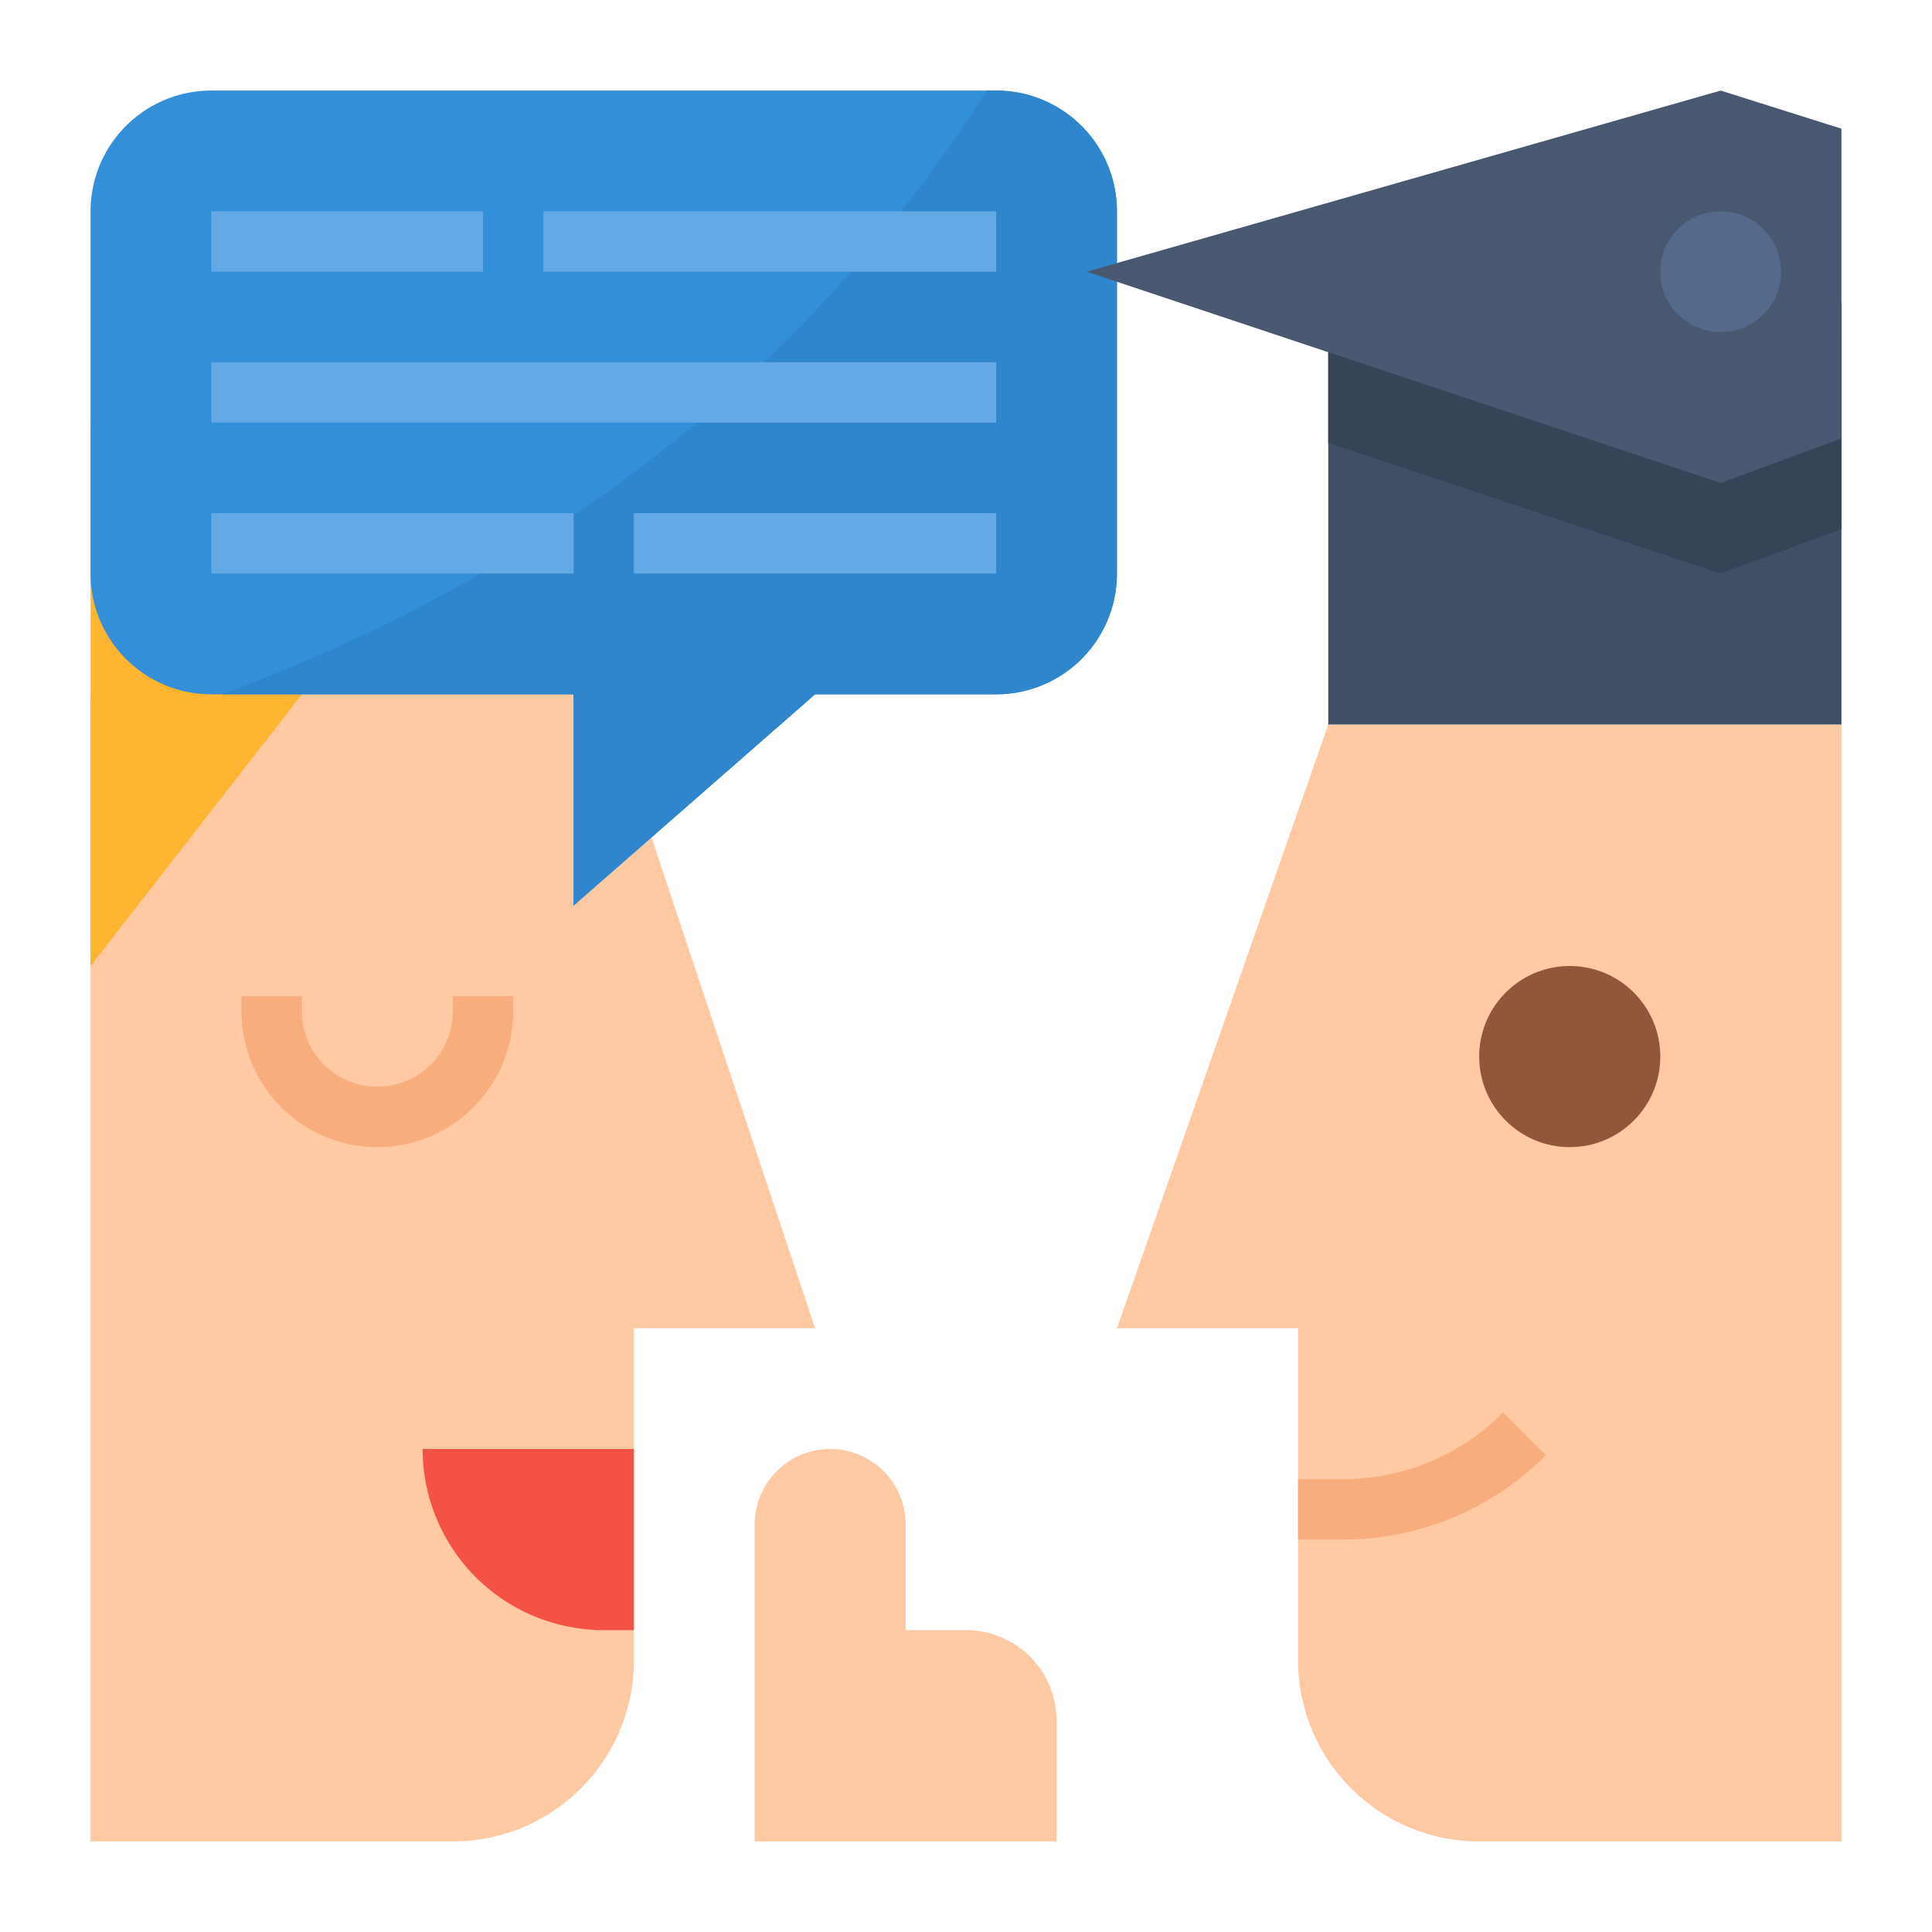 <svg xmlns="http://www.w3.org/2000/svg" viewBox="0 0 512 512"><title>career-advice-business-consultant</title><g id="Flat"><path d="M160,184H24V488h96a48,48,0,0,0,48-48V352h48Z" style="fill:#fec9a3"/><path d="M168,432h-8a48,48,0,0,1-48-48h56Z" style="fill:#f35244"/><path d="M100,304a36.04,36.04,0,0,1-36-36v-4H80v4a20,20,0,0,0,40,0v-4h16v4A36.04,36.04,0,0,1,100,304Z" style="fill:#f7ad7c"/><path d="M209.7,117.8,194.8,88l-23.466,17.6a32,32,0,0,1-19.2,6.4H24V256l56-72h88.793a45.739,45.739,0,0,0,42.589-29.058h0A45.737,45.737,0,0,0,209.7,117.8Z" style="fill:#ffb531"/><path d="M296,56v96a32,32,0,0,1-32,32H216l-64,56V184H56a32,32,0,0,1-32-32V56A32,32,0,0,1,56,24H264A32,32,0,0,1,296,56Z" style="fill:#348fd9"/><path d="M296,56v96a32,32,0,0,1-32,32H216l-64,56V184H58.76c79.6-29.42,151.75-79.82,202.67-160H264A32,32,0,0,1,296,56Z" style="fill:#3086cd"/><rect x="56" y="56" width="72" height="16" style="fill:#62a9e6"/><rect x="144" y="56" width="120" height="16" style="fill:#62a9e6"/><rect x="56" y="96" width="208" height="16" style="fill:#62a9e6"/><rect x="168" y="136" width="96" height="16" style="fill:#62a9e6"/><rect x="56" y="136" width="96" height="16" style="fill:#62a9e6"/><path d="M240,432V404a20,20,0,0,0-20-20h0a20,20,0,0,0-20,20v84h80V456a24,24,0,0,0-24-24Z" style="fill:#fec9a3"/><path d="M488,488H392a48,48,0,0,1-48-48V352H296l56-160H488Z" style="fill:#fec9a3"/><rect x="352" y="80" width="136" height="112" style="fill:#404f66"/><polygon points="488 88 488 140.21 456 152 352 117.33 352 88 488 88" style="fill:#374357"/><circle cx="416" cy="280" r="24" style="fill:#92563a"/><path d="M398.343,374.343A59.89,59.89,0,0,1,355.716,392H344v16h11.716a75.785,75.785,0,0,0,53.941-22.343Z" style="fill:#f7ad7c"/><polygon points="488 34.105 456 24 288 72 456 128 488 116.21 488 34.105" style="fill:#485870"/><circle cx="456" cy="72" r="16" style="fill:#556a8a"/></g></svg>